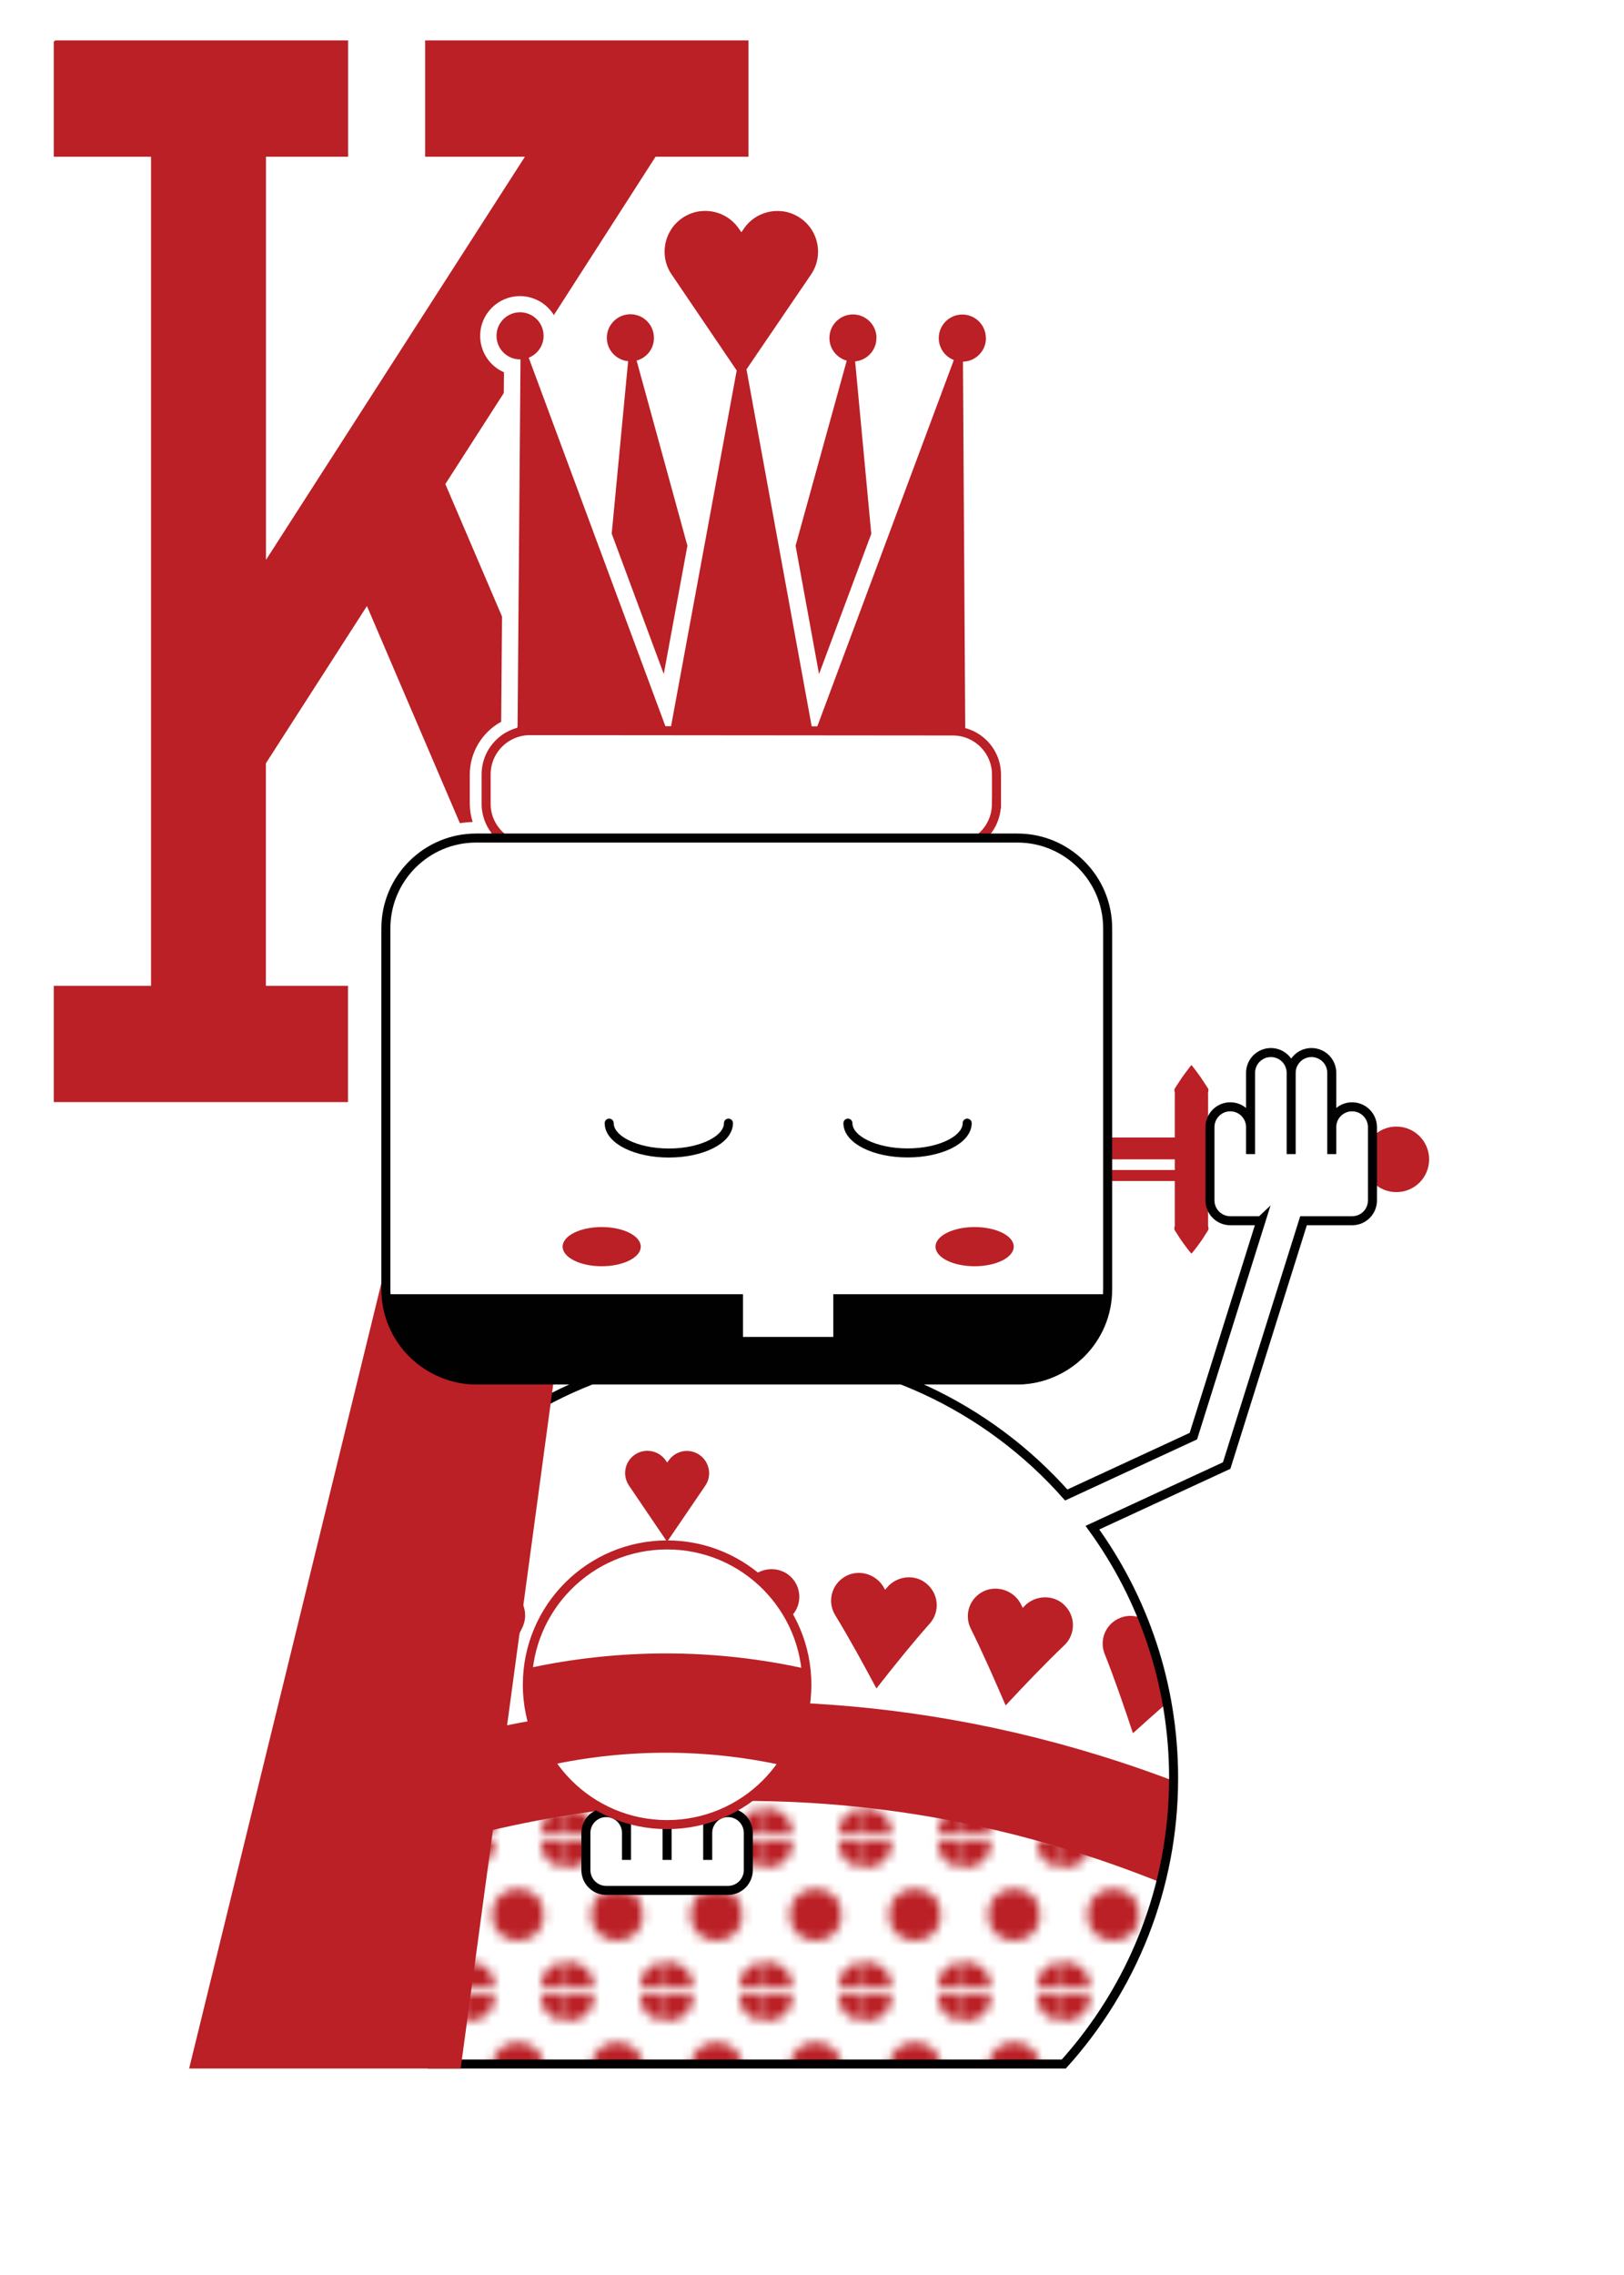<?xml version="1.0" encoding="UTF-8"?>
<svg id="a" data-name="Layer 1" xmlns="http://www.w3.org/2000/svg" width="2.5in" height="3.5in" xmlns:xlink="http://www.w3.org/1999/xlink" viewBox="0 0 180 252">
  <defs>
    <clipPath id="b">
      <rect y="0" width="180" height="252" rx="18" ry="18" style="fill: none;"/>
    </clipPath>
    <clipPath id="c">
      <path d="M139.77,135.21l-7.5,23.87-14.09,6.52c-8.67-9.78-21.32-15.96-35.42-15.96-26.13,0-47.31,21.18-47.31,47.32,0,12.18,4.61,23.29,12.17,31.67h70.29c7.56-8.39,12.17-19.49,12.17-31.67,0-10.37-3.34-19.95-9-27.74l14.88-6.88,8.52-27.12h5.39c1.25,0,2.25-1.01,2.25-2.25v-8.12c0-1.24-1.02-2.25-2.26-2.25s-2.25,1.01-2.25,2.25v2.99-9c0-1.25-1.01-2.25-2.25-2.25s-2.25,1.01-2.25,2.25v9-9c0-1.25-1.01-2.25-2.25-2.25s-2.25,1.01-2.25,2.25v9-2.99c0-1.24-1.01-2.25-2.25-2.25s-2.25,1.01-2.25,2.25v8.12c0,1.24,1.01,2.25,2.25,2.25h3.4Z" style="fill: #fff; stroke: #010101; stroke-linecap: round; stroke-miterlimit: 10;"/>
    </clipPath>
    <pattern id="d" data-name="New Pattern Swatch 1 copy" x="0" y="0" width="10.8" height="16.2" patternTransform="translate(-234 -306)" patternUnits="userSpaceOnUse" viewBox="0 0 10.8 16.2">
      <g>
        <rect y="0" width="10.8" height="16.2" style="fill: none;"/>
        <circle cx="10.8" cy="16.2" r="2.87" style="fill: #ba2025;"/>
        <circle cx="0" cy="16.2" r="2.87" style="fill: #ba2025;"/>
        <circle cx="5.4" cy="8.1" r="2.87" style="fill: #ba2025;"/>
        <circle cx="10.8" cy="0" r="2.87" style="fill: #ba2025;"/>
        <circle cx="0" cy="0" r="2.87" style="fill: #ba2025;"/>
      </g>
    </pattern>
    <clipPath id="e">
      <path d="M73.94,171.13c8.56,0,15.49,6.94,15.49,15.49s-6.94,15.49-15.49,15.49-15.49-6.94-15.49-15.49,6.94-15.49,15.49-15.49Z" style="fill: #fff; stroke: #ba2025; stroke-miterlimit: 10;"/>
    </clipPath>
  </defs>
  <g style="clip-path: url(#b);">
    <rect x="-.51" width="180" height="252" style="fill: #fff;"/>
    <path d="M5.96,109.2h10.78V17.36H5.96V4.48h32.62v12.88h-9.1v44.66l28.7-44.66h-11.06V4.48h35.84v12.88h-10.3l-23.3,36.26,23.8,55.58h9.8v12.88h-35.84v-12.88h11.57l-18.02-42.07-11.2,17.42v24.65h9.1v12.88H5.96v-12.88Z" style="fill: #ba2025;"/>
    <path d="M19.31,230.43l21.66-88.45v-39.14c0-6.38,5.09-11.59,11.42-11.79-.21-.65-.32-1.34-.32-2.03v-3.23c0-2.46,1.38-4.7,3.48-5.84l.31-38.71c-1.56-.68-2.64-2.24-2.64-4.04,0-2.43,1.98-4.4,4.41-4.4,2.44,0,4.42,1.98,4.41,4.41,0,1.19-.47,2.29-1.28,3.1l5.58,15.03,1.34-14.07c-1.35-.76-2.24-2.19-2.23-3.84,0-2.43,1.98-4.41,4.41-4.41,1.18,0,2.29.46,3.12,1.29.83.83,1.29,1.94,1.29,3.12,0,1.34-.62,2.57-1.61,3.39l4.3,15.67,2.78-15.04-6.8-10.03c-.95-1.39-1.29-3.07-.98-4.73.32-1.65,1.26-3.09,2.65-4.03,1.05-.71,2.27-1.09,3.54-1.09,1.48,0,2.89.52,4,1.43,1.11-.91,2.52-1.42,4-1.42,1.27,0,2.49.38,3.54,1.09,1.39.95,2.33,2.38,2.65,4.04.31,1.65-.04,3.33-.99,4.72l-6.73,9.88,2.77,15.16,4.32-15.64c-.99-.82-1.61-2.06-1.61-3.4,0-2.43,1.98-4.41,4.41-4.41,1.18,0,2.29.46,3.12,1.29s1.29,1.94,1.29,3.12c0,1.64-.89,3.07-2.24,3.83l1.32,14.07,5.51-14.78c-.81-.81-1.29-1.92-1.29-3.12,0-2.43,1.98-4.41,4.41-4.41,1.18,0,2.29.46,3.12,1.29.83.83,1.29,1.94,1.29,3.12,0,1.78-1.03,3.29-2.54,3.99l.24,38.54c2.1,1.15,3.48,3.39,3.48,5.85v3.23c0,.68-.11,1.34-.3,1.97h.83c6.51,0,11.8,5.29,11.8,11.8v21.37h3.83v-3.02c-.1-.64.01-1.19.34-1.65l.38-.6c.24-.39.5-.75.72-1.06.15-.2.28-.38.39-.53v-4.27l3.6,4.24v.03c.1.13.22.29.35.47.26.36.52.73.78,1.14,0,0,.28.43.38.59.32.47.38.94.37,1.29.21-.03.43-.05.66-.05.15,0,.3,0,.45.02v-1.98c0-2.24,1.82-4.05,4.05-4.05.83,0,1.61.25,2.25.68.64-.43,1.42-.68,2.25-.68,2.24,0,4.05,1.82,4.05,4.05v1.98c.15-.02.3-.02.45-.02,1.63,0,3.03.96,3.68,2.34.4-.09.81-.14,1.22-.14,2.99,0,5.43,2.43,5.43,5.43s-2.43,5.43-5.43,5.43c-.31,0-.62-.03-.92-.08-.37,1.85-2.01,3.25-3.97,3.25h-4.07l-8.36,26.61-13.67,6.32c5.31,8.03,8.1,17.32,8.1,27.01,0,12.17-4.48,23.84-12.63,32.88l-.54.59H19.31ZM107.69,154.63c4.03,2.38,7.73,5.34,10.94,8.78l12.17-5.63,6.52-20.77h-.95c-.28,0-.55-.03-.82-.08-.05.11-.1.22-.18.34-.15.23-.28.43-.4.63-.24.39-.51.75-.73,1.06-.15.21-.29.39-.41.54v4.08l-1.8-2.02-1.79,2.01v-4.06c-.11-.13-.23-.29-.36-.47-.24-.32-.52-.71-.8-1.15l-.4-.62c-.42-.66-.34-1.32-.29-1.63v-3.01h-3.83v10.21c0,6.51-5.29,11.8-11.8,11.8h-5.09Z" style="fill: #fff;"/>
    <g>
      <g>
        <path d="M154.77,124.79c2,0,3.63,1.62,3.63,3.63s-1.62,3.63-3.63,3.63-3.63-1.62-3.63-3.63,1.62-3.63,3.63-3.63Z" style="fill: #ba2025;"/>
        <path d="M154.99,126v4.82h-64.3l-6.95-2.41,6.95-2.41h64.3ZM87.48,128.41l3.42,1.19h62.87v-1.18h-66.28Z" style="fill: #ba2025;"/>
        <path d="M132.04,138.85s-.29-.33-.71-.9c-.21-.29-.47-.63-.71-1.03-.13-.2-.26-.41-.41-.64-.14-.22.05-.46,0-.7v-14.35c.06-.25-.14-.48.03-.7.14-.23.28-.44.41-.63.25-.4.5-.75.71-1.03.42-.57.69-.9.69-.9,0,0,.28.32.7.9.21.29.46.63.71,1.03.13.2.27.41.41.63.17.22-.03.46.03.7v14.35c-.05.24.13.48,0,.7-.15.22-.28.44-.41.64-.24.4-.5.74-.71,1.03-.41.57-.71.9-.71.9Z" style="fill: #ba2025;"/>
      </g>
      <g>
        <path d="M139.77,135.21l-7.5,23.87-14.09,6.52c-8.67-9.78-21.32-15.96-35.42-15.96-26.13,0-47.31,21.18-47.31,47.32,0,12.18,4.61,23.29,12.17,31.67h70.29c7.56-8.39,12.17-19.49,12.17-31.67,0-10.37-3.34-19.95-9-27.74l14.88-6.88,8.52-27.12h5.39c1.25,0,2.25-1.01,2.25-2.25v-8.12c0-1.24-1.02-2.25-2.26-2.25s-2.25,1.01-2.25,2.25v2.99-9c0-1.25-1.01-2.25-2.25-2.25s-2.25,1.01-2.25,2.25v9-9c0-1.25-1.01-2.25-2.25-2.25s-2.25,1.01-2.25,2.25v9-2.99c0-1.24-1.01-2.25-2.25-2.25s-2.25,1.01-2.25,2.25v8.12c0,1.24,1.01,2.25,2.25,2.25h3.4Z" style="fill: #fff;"/>
        <g style="clip-path: url(#c);">
          <g>
            <path d="M12.61,201.26c-2.59-1.67-5.25-3.26-8-4.77-1.5-.81-2.08-2.68-1.18-4.2.89-1.52,2.87-2.05,4.35-1.17l.28.17.06-.32c.3-1.7,2-2.83,3.7-2.51,1.71.31,2.77,1.98,2.41,3.63-.63,3.08-1.18,6.13-1.62,9.18Z" style="fill: #ba2025;"/>
            <path d="M25.96,195.93c-2.44-1.91-4.94-3.75-7.51-5.54-1.4-.98-1.76-2.89-.75-4.29,1.01-1.42,3.01-1.74,4.4-.72l.26.19.09-.32c.45-1.67,2.23-2.63,3.89-2.15,1.66.47,2.57,2.19,2.08,3.83-.9,3.02-1.73,5.98-2.46,9Z" style="fill: #ba2025;"/>
            <path d="M39.79,191.77c-2.26-2.07-4.61-4.17-7.01-6.15-1.31-1.08-1.5-3.02-.38-4.35,1.13-1.31,3.15-1.45,4.44-.34l.25.22.11-.31c.59-1.63,2.44-2.41,4.06-1.81,1.62.61,2.37,2.4,1.75,3.99-1.14,2.94-2.23,5.81-3.22,8.76Z" style="fill: #ba2025;"/>
            <path d="M53.94,188.78c-2.09-2.27-4.25-4.55-6.47-6.72-1.21-1.19-1.25-3.14-.01-4.37,1.23-1.25,3.26-1.18,4.45.03l.23.24.14-.3c.72-1.56,2.63-2.25,4.19-1.48,1.56.75,2.17,2.6,1.41,4.13-.69,1.4-1.37,2.8-2.03,4.2-.65,1.41-1.29,2.84-1.9,4.26Z" style="fill: #ba2025;"/>
            <path d="M68.28,186.96c-1.89-2.44-3.85-4.82-5.89-7.22-1.11-1.3-.98-3.24.35-4.34,1.33-1.09,3.34-.95,4.43.38l.21.26.16-.28c.85-1.47,2.81-1.97,4.3-1.11,1.49.86,1.94,2.75,1.06,4.22-1.62,2.7-3.16,5.4-4.63,8.1Z" style="fill: #ba2025;"/>
            <path d="M82.71,186.39c-.84-1.3-1.7-2.61-2.57-3.9-.88-1.27-1.77-2.54-2.69-3.8-1-1.38-.71-3.3.72-4.31,1.42-1.02,3.41-.65,4.38.77l.18.27.19-.27c.98-1.4,2.97-1.76,4.38-.78,1.42,1.02,1.7,2.96.7,4.32-1.84,2.5-3.61,5.13-5.29,7.7Z" style="fill: #ba2025;"/>
            <path d="M97.14,187.03c-1.45-2.71-2.97-5.5-4.58-8.14-.88-1.45-.42-3.35,1.08-4.24,1.5-.89,3.45-.31,4.3,1.16l.16.29.21-.25c1.09-1.3,3.11-1.55,4.43-.39,1.32,1.14,1.44,3.08.33,4.36-2.05,2.31-4.03,4.78-5.93,7.21Z" style="fill: #ba2025;"/>
            <path d="M111.46,188.9c-1.22-2.82-2.49-5.74-3.87-8.51-.75-1.52-.14-3.37,1.44-4.13,1.57-.73,3.46-.01,4.18,1.54l.14.3.23-.23c1.2-1.21,3.24-1.28,4.45-.02,1.22,1.25,1.17,3.2-.04,4.37-2.23,2.13-4.42,4.43-6.52,6.68Z" style="fill: #ba2025;"/>
            <path d="M125.57,191.98c-.97-2.92-2-5.93-3.14-8.8-.62-1.58.15-3.37,1.78-3.99,1.63-.63,3.45.28,4.04,1.88l.11.31.25-.21c1.3-1.11,3.32-.96,4.44.33,1.11,1.35.9,3.29-.41,4.36-2.41,1.96-4.79,4.07-7.07,6.13Z" style="fill: #ba2025;"/>
            <path d="M139.4,196.21c-.36-1.5-.73-3.04-1.14-4.53-.41-1.48-.83-2.98-1.27-4.47-.48-1.63.43-3.35,2.11-3.83.83-.24,1.7-.13,2.41.26.7.41,1.24,1.08,1.47,1.91l.08.32.26-.19c1.38-1,3.37-.66,4.38.73,1.01,1.39.65,3.3-.75,4.28-2.58,1.81-5.1,3.66-7.54,5.52Z" style="fill: #ba2025;"/>
            <path d="M152.87,201.52c-.51-3.02-1.08-6.06-1.71-9.13-.35-1.67.7-3.31,2.4-3.64,1.7-.33,3.38.77,3.7,2.43l.06.32.28-.17c1.45-.87,3.39-.36,4.28,1.12.89,1.48.38,3.36-1.09,4.22-2.7,1.59-5.34,3.2-7.92,4.85Z" style="fill: #ba2025;"/>
          </g>
          <path d="M28.77,205.82v38.34h108v-38.14c-50.92-23.29-94.3-6.75-108-.2Z" style="fill: url(#d); stroke: #ba2025; stroke-miterlimit: 10; stroke-width: 11px;"/>
        </g>
        <path d="M139.77,135.21l-7.5,23.87-14.09,6.52c-8.67-9.78-21.32-15.96-35.42-15.96-26.13,0-47.31,21.18-47.31,47.32,0,12.18,4.61,23.29,12.17,31.67h70.29c7.56-8.39,12.17-19.49,12.17-31.67,0-10.37-3.34-19.95-9-27.74l14.88-6.88,8.52-27.12h5.39c1.25,0,2.25-1.01,2.25-2.25v-8.12c0-1.24-1.02-2.25-2.26-2.25s-2.25,1.01-2.25,2.25v2.99-9c0-1.25-1.01-2.25-2.25-2.25s-2.25,1.01-2.25,2.25v9-9c0-1.25-1.01-2.25-2.25-2.25s-2.25,1.01-2.25,2.25v9-2.99c0-1.24-1.01-2.25-2.25-2.25s-2.25,1.01-2.25,2.25v8.12c0,1.24,1.01,2.25,2.25,2.25h3.4Z" style="fill: none; stroke: #010101; stroke-linecap: round; stroke-miterlimit: 10;"/>
      </g>
      <polygon points="58.78 76.82 21.6 228.63 50.62 228.63 71.17 76.85 58.78 76.82" style="fill: #ba2025; stroke: #ba2025;"/>
      <g>
        <path d="M109.27,37.45c0-1.44-1.17-2.61-2.61-2.61-1.44,0-2.61,1.17-2.61,2.61,0,1.11.69,2.05,1.67,2.43l-15.55,41.7-7.96-43.55-8.04,43.54-15.57-41.95c.97-.38,1.65-1.32,1.65-2.42,0-1.44-1.17-2.61-2.61-2.61-1.44,0-2.61,1.17-2.61,2.61,0,1.44,1.17,2.61,2.61,2.61.02,0,.03,0,.05,0l-.37,46.69,49.7.04-.29-46.48c1.41-.03,2.55-1.18,2.55-2.6Z" style="fill: #ba2025;"/>
        <path d="M110.44,89.06c0,2.68-2.17,4.85-4.85,4.84l-46.87-.04c-2.68,0-4.85-2.17-4.84-4.85v-3.23c0-2.68,2.18-4.85,4.86-4.85l46.87.04c2.68,0,4.85,2.18,4.84,4.86v3.23Z" style="fill: #fff; stroke: #ba2025; stroke-miterlimit: 10;"/>
        <g>
          <path d="M72.48,37.42c0-1.44-1.17-2.61-2.61-2.61-1.44,0-2.61,1.17-2.61,2.61,0,1.36,1.04,2.46,2.36,2.59l-1.82,19.1,5.77,15.55,2.62-14.21-5.63-20.51c1.11-.3,1.92-1.3,1.92-2.5Z" style="fill: #ba2025;"/>
          <path d="M97.15,37.44c0-1.44-1.17-2.61-2.61-2.61-1.44,0-2.61,1.17-2.61,2.61,0,1.2.81,2.2,1.92,2.51l-5.67,20.5,2.6,14.22,5.79-15.54-1.79-19.1c1.32-.12,2.36-1.23,2.36-2.58Z" style="fill: #ba2025;"/>
        </g>
      </g>
      <path d="M82.15,41.77l-7.71-11.37c-1.4-2.06-.86-4.86,1.2-6.26,2.06-1.4,4.86-.86,6.26,1.2l.27.39.27-.39c1.4-2.06,4.21-2.59,6.26-1.19,2.06,1.4,2.59,4.2,1.19,6.26l-7.73,11.35Z" style="fill: #ba2025;"/>
      <g>
        <path d="M64.94,203.03c0-1.24,1-2.25,2.25-2.25s2.25,1.01,2.25,2.25v2.99-9c0-1.25,1.01-2.25,2.25-2.25s2.25,1.01,2.25,2.25v9-9c0-1.25,1.01-2.25,2.25-2.25s2.25,1.01,2.25,2.25v9-2.99c0-1.24,1-2.25,2.25-2.25s2.25,1.01,2.25,2.25v4.12h0c0,1.24-1.01,2.25-2.25,2.25h-13.5c-1.24,0-2.25-1.01-2.25-2.25h0v-4.12Z" style="fill: #fff; stroke: #010101; stroke-linecap: round; stroke-miterlimit: 10;"/>
        <path d="M73.93,170.77l-4.22-6.22c-.76-1.13-.47-2.66.66-3.42,1.13-.76,2.66-.47,3.43.66l.15.22.15-.21c.77-1.13,2.3-1.42,3.42-.65,1.12.77,1.42,2.3.65,3.42l-4.23,6.21Z" style="fill: #ba2025;"/>
        <g>
          <path d="M73.94,171.13c8.56,0,15.49,6.94,15.49,15.49s-6.94,15.49-15.49,15.49-15.49-6.94-15.49-15.49,6.94-15.49,15.49-15.49Z" style="fill: #fff;"/>
          <g style="clip-path: url(#e);">
            <path d="M101.99,194.9c-26.45-12.1-48.99-3.51-56.1-.1" style="fill: none; stroke: #ba2025; stroke-miterlimit: 10; stroke-width: 11px;"/>
          </g>
          <path d="M73.94,171.13c8.56,0,15.49,6.94,15.49,15.49s-6.94,15.49-15.49,15.49-15.49-6.94-15.49-15.49,6.94-15.49,15.49-15.49Z" style="fill: none; stroke: #ba2025; stroke-miterlimit: 10;"/>
        </g>
      </g>
      <g>
        <path d="M122.77,142.83c0,5.52-4.48,10-10,10h-60c-5.52,0-10-4.48-10-10v-40c0-5.52,4.48-10,10-10h60c5.52,0,10,4.48,10,10v40Z" style="fill: #fff; stroke: #010101; stroke-miterlimit: 10;"/>
        <g>
          <g>
            <path d="M80.74,124.41c0,1.83-2.96,3.31-6.61,3.31s-6.61-1.48-6.61-3.31" style="fill: none; stroke: #010101; stroke-linecap: round; stroke-linejoin: round;"/>
            <path d="M107.2,124.41c0,1.82-2.96,3.3-6.61,3.3s-6.61-1.48-6.61-3.3" style="fill: none; stroke: #010101; stroke-linecap: round; stroke-linejoin: round;"/>
          </g>
          <g>
            <path d="M66.69,135.92c2.39,0,4.33.97,4.33,2.17s-1.94,2.17-4.33,2.17-4.33-.97-4.33-2.17,1.94-2.17,4.33-2.17Z" style="fill: #ba2025;"/>
            <path d="M108.02,135.92c2.4,0,4.34.97,4.34,2.17s-1.94,2.17-4.34,2.17-4.33-.97-4.33-2.17,1.94-2.17,4.33-2.17Z" style="fill: #ba2025;"/>
          </g>
        </g>
        <path d="M92.36,143.36v4.73h-10.01v-4.73h-39.58c0,5.52,4.48,10,10,10h60c5.52,0,10-4.48,10-10h-30.41Z" style="fill: #010101;"/>
      </g>
    </g>
  </g>
</svg>